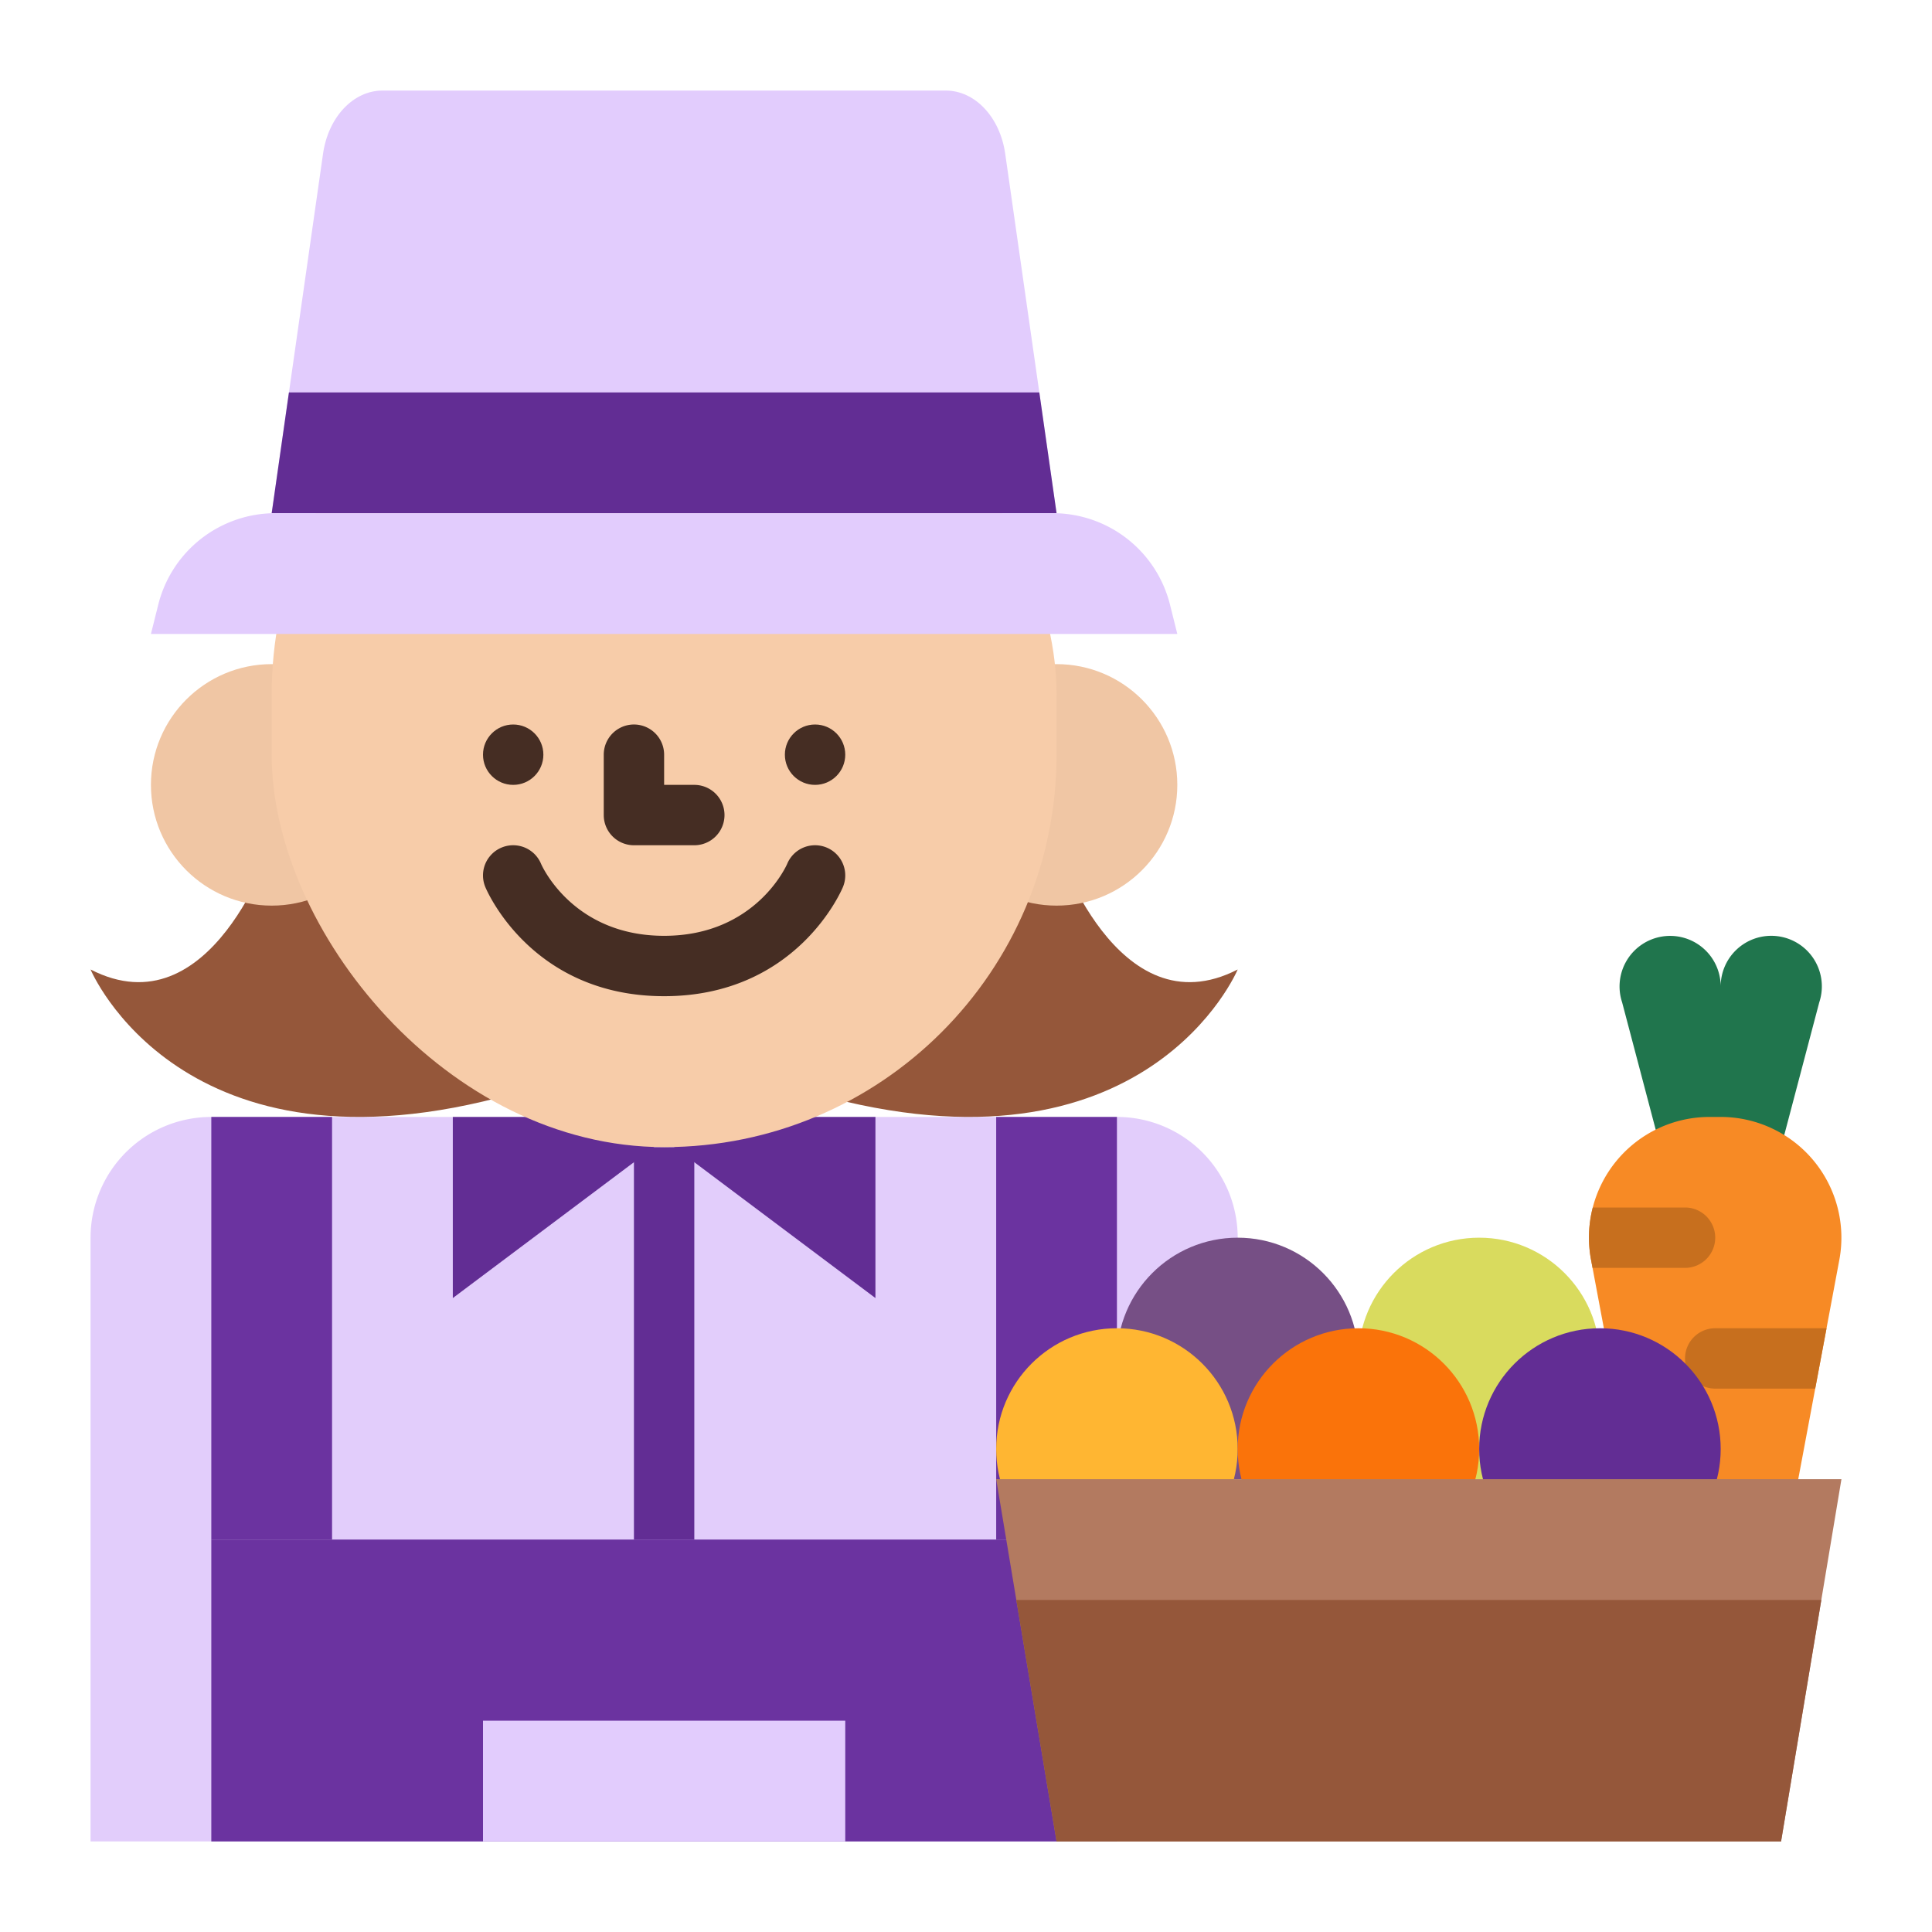 <?xml version="1.0"?>
<svg xmlns="http://www.w3.org/2000/svg" id="Flat" height="512px" viewBox="0 0 512 512" width="512px" class=""><g><path d="m296 296h-240a32 32 0 0 0 -32 32v160h304v-160a32 32 0 0 0 -32-32z" fill="#eba72e" data-original="#EBA72E" class="" style="fill:#E2CDFB" data-old_color="#eba72e"/><path d="m168 304h16v104h-16z" fill="#e09f2c" data-original="#E09F2C" class="active-path" style="fill:#622D94" data-old_color="#e09f2c"/><path d="m469.4 248a13.4 13.4 0 0 0 -13.4 13.4 13.4 13.4 0 1 0 -26.119 4.238l10.119 38.362h32l10.119-38.358a13.4 13.4 0 0 0 -12.719-17.642z" fill="#20754d" data-original="#20754D" class=""/><circle cx="392" cy="360" fill="#d9db5e" r="32" data-original="#D9DB5E" class=""/><path d="m487.44 333.9-3.39 18.1-3 16-8.05 42.95a16 16 0 0 1 -15.73 13.05h-5.44a16 16 0 0 1 -15.73-13.05l-14.06-74.95-.39-2.1a31.959 31.959 0 0 1 31.46-37.9h2.88a32 32 0 0 1 31.45 37.9z" fill="#f78a25" data-original="#F78A25" class=""/><path d="m454.55 328a8 8 0 0 1 -8 8h-24.51l-.39-2.1a31.936 31.936 0 0 1 .45-13.9h24.45a8 8 0 0 1 8 8z" fill="#c76f1e" data-original="#C76F1E" class=""/><path d="m484.05 352-3 16h-26.5a8 8 0 1 1 0-16z" fill="#c76f1e" data-original="#C76F1E" class=""/><path d="m72 224s-16 49.386-48 32.924c0 0 24 57.617 112 32.924v-65.848z" fill="#95573a" data-original="#95573A" class=""/><path d="m280 224s16 49.386 48 32.924c0 0-24 57.617-112 32.924v-65.848z" fill="#95573a" data-original="#95573A" class=""/><path d="m56 408h240v80h-240z" fill="#a36f58" data-original="#A36F58" class="" style="fill:#6B33A0" data-old_color="#a36f58"/><path d="m264 296h32v112h-32z" fill="#a36f58" data-original="#A36F58" class="" style="fill:#6B33A0" data-old_color="#a36f58"/><path d="m56 296h32v112h-32z" fill="#a36f58" data-original="#A36F58" class="" style="fill:#6B33A0" data-old_color="#a36f58"/><path d="m184 296-64 48v-48z" fill="#f7b030" data-original="#F7B030" class="" style="fill:#622D94" data-old_color="#f7b030"/><path d="m168 296 64 48v-48z" fill="#f7b030" data-original="#F7B030" class="" style="fill:#622D94" data-old_color="#f7b030"/><circle cx="72" cy="208" fill="#f0c6a4" r="32" data-original="#F0C6A4" class=""/><circle cx="280" cy="208" fill="#f0c6a4" r="32" data-original="#F0C6A4" class=""/><rect fill="#f7cca9" height="224" rx="104" width="208" x="72" y="80" data-original="#F7CCA9" class=""/><g fill="#452d23"><circle cx="216" cy="200" r="8" data-original="#452D23" class=""/><circle cx="136" cy="200" r="8" data-original="#452D23" class=""/><path d="m176 264c-34.932 0-46.893-27.742-47.385-28.923a8 8 0 0 1 14.77-6.154c.315.724 8.585 19.077 32.615 19.077 24.385 0 32.536-18.886 32.615-19.077a8 8 0 1 1 14.77 6.154c-.492 1.181-12.453 28.923-47.385 28.923z" data-original="#452D23" class=""/><path d="m184 224h-16a8 8 0 0 1 -8-8v-16a8 8 0 0 1 16 0v8h8a8 8 0 0 1 0 16z" data-original="#452D23" class=""/></g><path d="m128 456h96v32h-96z" fill="#d49073" data-original="#D49073" class="" style="fill:#E2CCFD" data-old_color="#d49073"/><path d="m280 136h-208l13.611-95.279c1.389-9.683 8.01-16.721 15.742-16.721h149.294c7.732 0 14.358 7.038 15.742 16.721z" fill="#d49073" data-original="#D49073" class="" style="fill:#E2CCFD" data-old_color="#d49073"/><path d="m280 136h-208l4.57-32h198.86z" fill="#d13330" data-original="#D13330" class="" style="fill:#622D94" data-old_color="#d13330"/><path d="m72.985 136h206.03a32 32 0 0 1 31.045 24.239l1.94 7.761h-272l1.94-7.761a32 32 0 0 1 31.045-24.239z" fill="#d49073" data-original="#D49073" class="" style="fill:#E2CCFD" data-old_color="#d49073"/><circle cx="328" cy="360" fill="#764f85" r="32" data-original="#764F85" class=""/><circle cx="296" cy="384" fill="#ffb632" r="32" data-original="#FFB632" class=""/><circle cx="360" cy="384" fill="#fa730a" r="32" data-original="#FA730A" class=""/><path d="m488 392-5.33 32h-213.34l-5.33-32z" fill="none"/><circle cx="424" cy="384" fill="#d13330" r="32" data-original="#D13330" class="" style="fill:#622D94" data-old_color="#d13330"/><path d="m472 488h-192l-16-96h224z" fill="#b37a60" data-original="#B37A60" class="" style="fill:#B37A60"/><path d="m482.67 424-10.67 64h-192l-10.67-64z" fill="#95573a" data-original="#95573A" class=""/></g> </svg>
